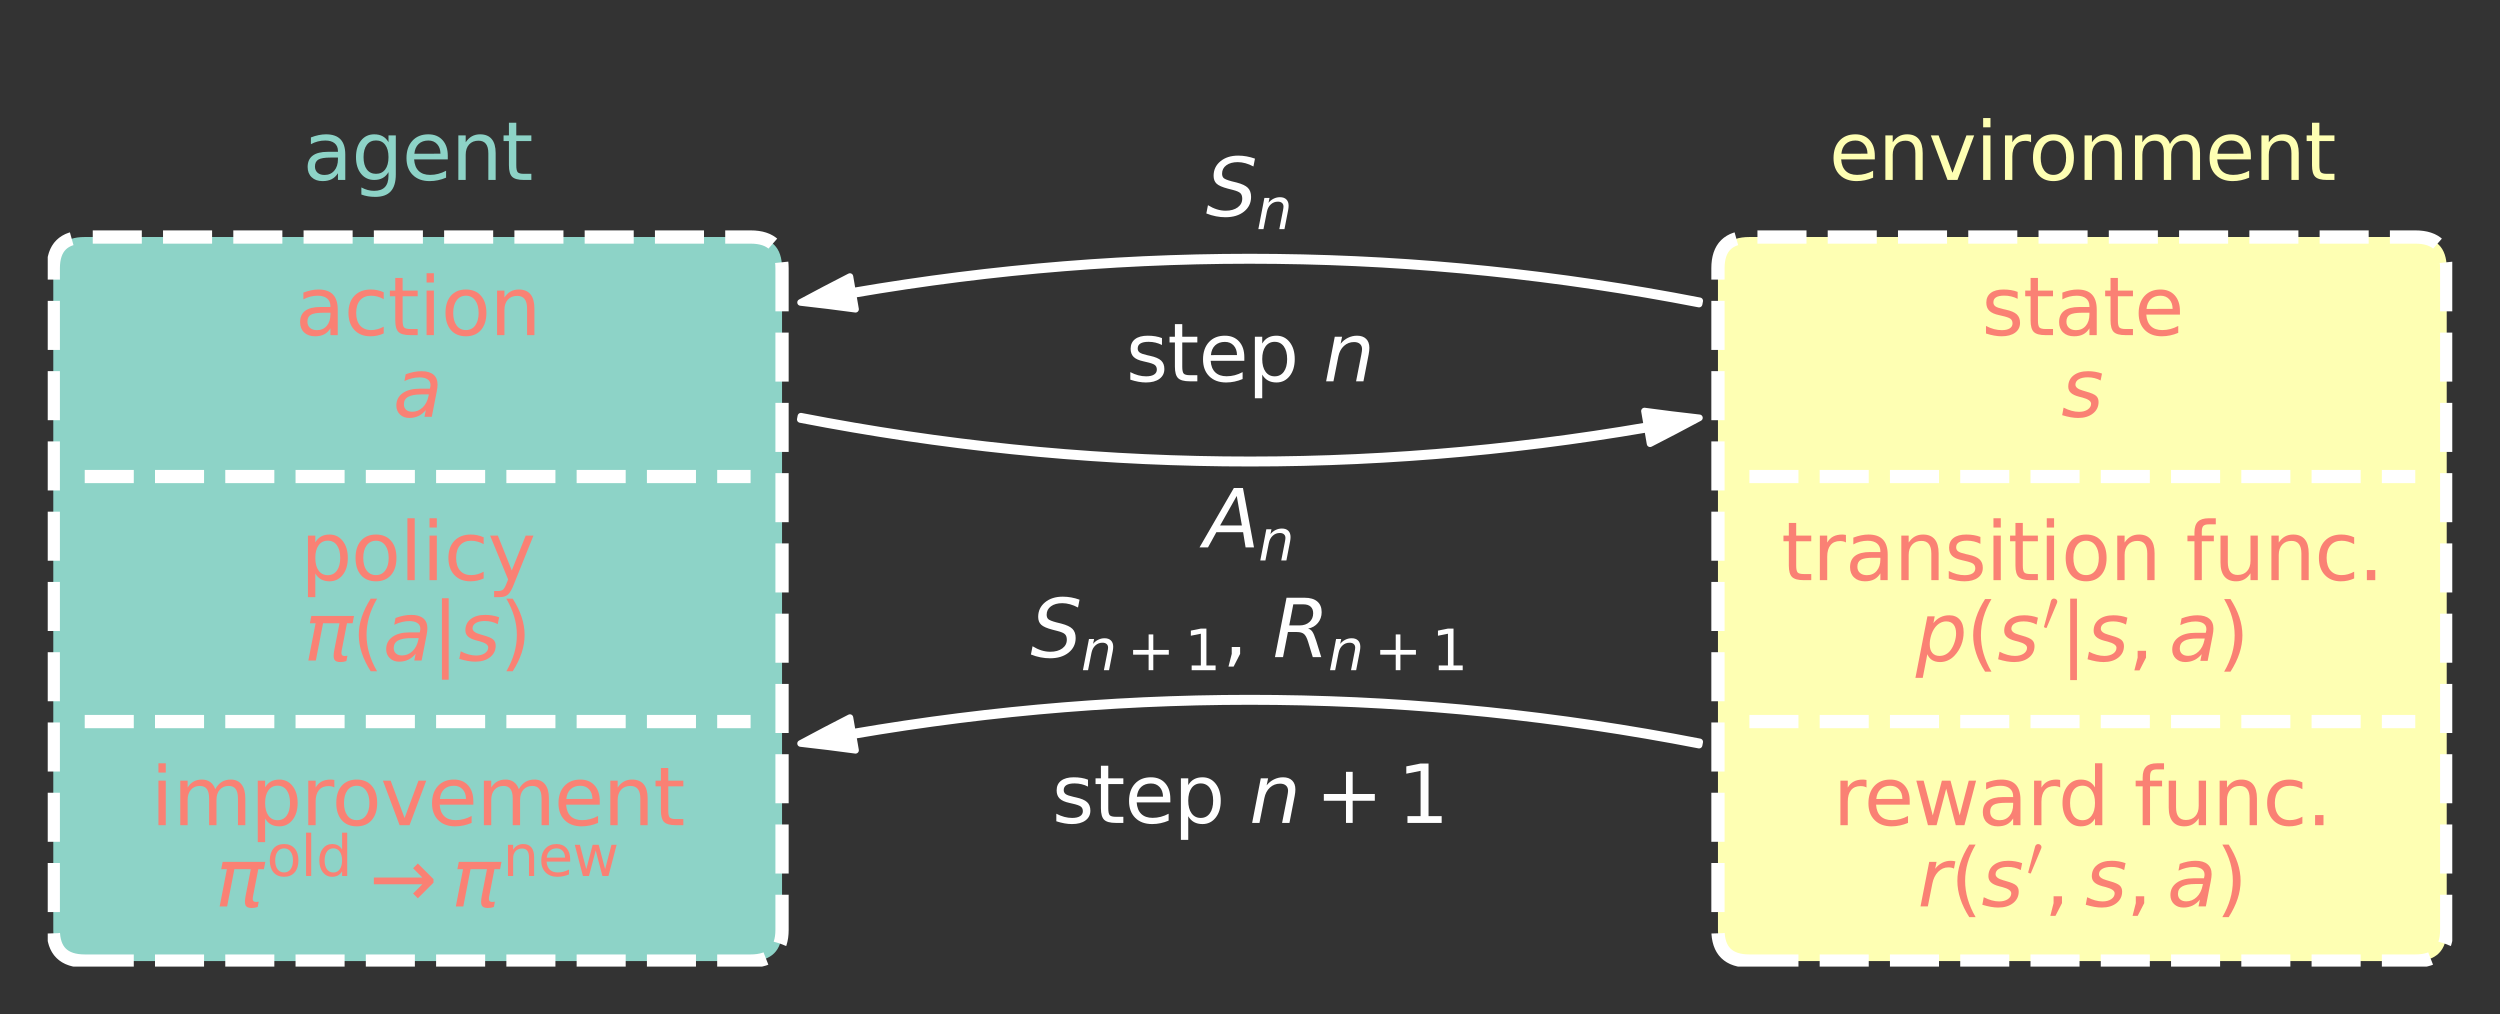 <?xml version="1.0" encoding="utf-8" standalone="no"?>
<!DOCTYPE svg PUBLIC "-//W3C//DTD SVG 1.1//EN"
  "http://www.w3.org/Graphics/SVG/1.1/DTD/svg11.dtd">
<svg xmlns:xlink="http://www.w3.org/1999/xlink" width="377.1pt" height="153pt" viewBox="0 0 377.1 153" xmlns="http://www.w3.org/2000/svg" version="1.1">
 <rect x="0" y="0" width="377.1" height="153" fill="#333333" stroke="none"/>
 <defs>
  <style type="text/css">*{stroke-linejoin: round; stroke-linecap: butt}</style>
 </defs>
 <g id="figure_1">
  <g id="patch_1">
   <path d="M 0 153 
L 377.1 153 
L 377.1 0 
L 0 0 
L 0 153 
z
" style="fill: none"/>
  </g>
  <g id="axes_1">
   <g id="patch_2">
    <path d="M 12.78 144.968 
L 113.22 144.968 
Q 117.963 144.968 117.963 140.256 
L 117.963 40.464 
Q 117.963 35.752 113.22 35.752 
L 12.78 35.752 
Q 8.037 35.752 8.037 40.464 
L 8.037 140.256 
Q 8.037 144.968 12.78 144.968 
z
" clip-path="url(#pd9b2f1238a)" style="fill: #8dd3c7; stroke-dasharray: 7.4,3.2; stroke-dashoffset: 0; stroke: #ffffff; stroke-width: 2; stroke-linejoin: miter"/>
   </g>
   <g id="patch_3">
    <path d="M 263.88 144.968 
L 364.32 144.968 
Q 369.063 144.968 369.063 140.256 
L 369.063 40.464 
Q 369.063 35.752 364.32 35.752 
L 263.88 35.752 
Q 259.137 35.752 259.137 40.464 
L 259.137 140.256 
Q 259.137 144.968 263.88 144.968 
z
" clip-path="url(#pd9b2f1238a)" style="fill: #feffb3; stroke-dasharray: 7.4,3.2; stroke-dashoffset: 0; stroke: #ffffff; stroke-width: 2; stroke-linejoin: miter"/>
   </g>
   <g id="patch_4">
    <path d="M 256.29 45.866 
Q 192.479 33.463 128.668 44.428 
L 129.049 46.645 
Q 124.931 46.084 120.76 45.621 
Q 124.454 43.63 128.202 41.717 
L 128.583 43.935 
Q 192.484 32.955 256.385 45.376 
L 256.29 45.866 
z
" clip-path="url(#pd9b2f1238a)" style="fill: #ffffff; stroke: #ffffff; stroke-linecap: round"/>
   </g>
   <g id="patch_5">
    <path d="M 120.81 62.782 
Q 184.621 75.185 248.432 64.22 
L 248.051 62.003 
Q 252.169 62.564 256.34 63.027 
Q 252.646 65.018 248.898 66.931 
L 248.517 64.713 
Q 184.616 75.693 120.715 63.272 
L 120.81 62.782 
z
" clip-path="url(#pd9b2f1238a)" style="fill: #ffffff; stroke: #ffffff; stroke-linecap: round"/>
   </g>
   <g id="patch_6">
    <path d="M 256.29 112.394 
Q 192.479 99.991 128.668 110.956 
L 129.049 113.173 
Q 124.931 112.612 120.76 112.149 
Q 124.454 110.158 128.202 108.245 
L 128.583 110.463 
Q 192.484 99.483 256.385 111.904 
L 256.29 112.394 
z
" clip-path="url(#pd9b2f1238a)" style="fill: #ffffff; stroke: #ffffff; stroke-linecap: round"/>
   </g>
   <g id="line2d_1">
    <path d="M 12.78 71.88 
L 113.22 71.88 
" clip-path="url(#pd9b2f1238a)" style="fill: none; stroke-dasharray: 7.4,3.2; stroke-dashoffset: 0; stroke: #ffffff; stroke-width: 2"/>
   </g>
   <g id="line2d_2">
    <path d="M 12.78 108.84 
L 113.22 108.84 
" clip-path="url(#pd9b2f1238a)" style="fill: none; stroke-dasharray: 7.4,3.2; stroke-dashoffset: 0; stroke: #ffffff; stroke-width: 2"/>
   </g>
   <g id="line2d_3">
    <path d="M 263.88 71.88 
L 364.32 71.88 
" clip-path="url(#pd9b2f1238a)" style="fill: none; stroke-dasharray: 7.4,3.2; stroke-dashoffset: 0; stroke: #ffffff; stroke-width: 2"/>
   </g>
   <g id="line2d_4">
    <path d="M 263.88 108.84 
L 364.32 108.84 
" clip-path="url(#pd9b2f1238a)" style="fill: none; stroke-dasharray: 7.4,3.2; stroke-dashoffset: 0; stroke: #ffffff; stroke-width: 2"/>
   </g>
   <g id="text_1">
    <!-- $S_n$ -->
    <g style="fill: #ffffff" transform="translate(181.89 32.687) scale(0.12 -0.12)">
     <defs>
      <path id="DejaVuSans-Oblique-53" d="M 3859 4513 
L 3738 3897 
Q 3422 4066 3111 4152 
Q 2800 4238 2509 4238 
Q 1944 4238 1609 3991 
Q 1275 3744 1275 3334 
Q 1275 3109 1398 2989 
Q 1522 2869 2034 2731 
L 2413 2638 
Q 3053 2472 3303 2217 
Q 3553 1963 3553 1503 
Q 3553 797 2998 353 
Q 2444 -91 1538 -91 
Q 1166 -91 791 -17 
Q 416 56 38 206 
L 166 856 
Q 513 641 861 531 
Q 1209 422 1556 422 
Q 2147 422 2503 684 
Q 2859 947 2859 1369 
Q 2859 1650 2717 1795 
Q 2575 1941 2106 2059 
L 1728 2156 
Q 1081 2325 845 2545 
Q 609 2766 609 3163 
Q 609 3859 1145 4304 
Q 1681 4750 2541 4750 
Q 2875 4750 3203 4690 
Q 3531 4631 3859 4513 
z
" transform="scale(0.016)"/>
      <path id="DejaVuSans-Oblique-6e" d="M 3566 2113 
L 3156 0 
L 2578 0 
L 2988 2091 
Q 3016 2238 3031 2350 
Q 3047 2463 3047 2528 
Q 3047 2791 2881 2937 
Q 2716 3084 2419 3084 
Q 1956 3084 1622 2776 
Q 1288 2469 1184 1941 
L 800 0 
L 225 0 
L 903 3500 
L 1478 3500 
L 1363 2950 
Q 1603 3253 1940 3418 
Q 2278 3584 2650 3584 
Q 3113 3584 3367 3334 
Q 3622 3084 3622 2631 
Q 3622 2519 3608 2391 
Q 3594 2263 3566 2113 
z
" transform="scale(0.016)"/>
     </defs>
     <use xlink:href="#DejaVuSans-Oblique-53" transform="translate(0 0.781)"/>
     <use xlink:href="#DejaVuSans-Oblique-6e" transform="translate(63.477 -15.625) scale(0.7)"/>
    </g>
   </g>
   <g id="text_2">
    <!-- step $n$ -->
    <g style="fill: #ffffff" transform="translate(169.83 57.611) scale(0.12 -0.12)">
     <defs>
      <path id="DejaVuSans-73" d="M 2834 3397 
L 2834 2853 
Q 2591 2978 2328 3040 
Q 2066 3103 1784 3103 
Q 1356 3103 1142 2972 
Q 928 2841 928 2578 
Q 928 2378 1081 2264 
Q 1234 2150 1697 2047 
L 1894 2003 
Q 2506 1872 2764 1633 
Q 3022 1394 3022 966 
Q 3022 478 2636 193 
Q 2250 -91 1575 -91 
Q 1294 -91 989 -36 
Q 684 19 347 128 
L 347 722 
Q 666 556 975 473 
Q 1284 391 1588 391 
Q 1994 391 2212 530 
Q 2431 669 2431 922 
Q 2431 1156 2273 1281 
Q 2116 1406 1581 1522 
L 1381 1569 
Q 847 1681 609 1914 
Q 372 2147 372 2553 
Q 372 3047 722 3315 
Q 1072 3584 1716 3584 
Q 2034 3584 2315 3537 
Q 2597 3491 2834 3397 
z
" transform="scale(0.016)"/>
      <path id="DejaVuSans-74" d="M 1172 4494 
L 1172 3500 
L 2356 3500 
L 2356 3053 
L 1172 3053 
L 1172 1153 
Q 1172 725 1289 603 
Q 1406 481 1766 481 
L 2356 481 
L 2356 0 
L 1766 0 
Q 1100 0 847 248 
Q 594 497 594 1153 
L 594 3053 
L 172 3053 
L 172 3500 
L 594 3500 
L 594 4494 
L 1172 4494 
z
" transform="scale(0.016)"/>
      <path id="DejaVuSans-65" d="M 3597 1894 
L 3597 1613 
L 953 1613 
Q 991 1019 1311 708 
Q 1631 397 2203 397 
Q 2534 397 2845 478 
Q 3156 559 3463 722 
L 3463 178 
Q 3153 47 2828 -22 
Q 2503 -91 2169 -91 
Q 1331 -91 842 396 
Q 353 884 353 1716 
Q 353 2575 817 3079 
Q 1281 3584 2069 3584 
Q 2775 3584 3186 3129 
Q 3597 2675 3597 1894 
z
M 3022 2063 
Q 3016 2534 2758 2815 
Q 2500 3097 2075 3097 
Q 1594 3097 1305 2825 
Q 1016 2553 972 2059 
L 3022 2063 
z
" transform="scale(0.016)"/>
      <path id="DejaVuSans-70" d="M 1159 525 
L 1159 -1331 
L 581 -1331 
L 581 3500 
L 1159 3500 
L 1159 2969 
Q 1341 3281 1617 3432 
Q 1894 3584 2278 3584 
Q 2916 3584 3314 3078 
Q 3713 2572 3713 1747 
Q 3713 922 3314 415 
Q 2916 -91 2278 -91 
Q 1894 -91 1617 61 
Q 1341 213 1159 525 
z
M 3116 1747 
Q 3116 2381 2855 2742 
Q 2594 3103 2138 3103 
Q 1681 3103 1420 2742 
Q 1159 2381 1159 1747 
Q 1159 1113 1420 752 
Q 1681 391 2138 391 
Q 2594 391 2855 752 
Q 3116 1113 3116 1747 
z
" transform="scale(0.016)"/>
      <path id="DejaVuSans-20" transform="scale(0.016)"/>
     </defs>
     <use xlink:href="#DejaVuSans-73" transform="translate(0 0.781)"/>
     <use xlink:href="#DejaVuSans-74" transform="translate(52.1 0.781)"/>
     <use xlink:href="#DejaVuSans-65" transform="translate(91.309 0.781)"/>
     <use xlink:href="#DejaVuSans-70" transform="translate(152.832 0.781)"/>
     <use xlink:href="#DejaVuSans-20" transform="translate(216.309 0.781)"/>
     <use xlink:href="#DejaVuSans-Oblique-6e" transform="translate(248.096 0.781)"/>
    </g>
   </g>
   <g id="text_3">
    <!-- $A_n$ -->
    <g style="fill: #ffffff" transform="translate(181.59 82.583) scale(0.12 -0.12)">
     <defs>
      <path id="DejaVuSans-Oblique-41" d="M 2356 4666 
L 3072 4666 
L 3938 0 
L 3278 0 
L 3084 1197 
L 984 1197 
L 325 0 
L -341 0 
L 2356 4666 
z
M 2584 4044 
L 1275 1722 
L 2988 1722 
L 2584 4044 
z
" transform="scale(0.016)"/>
     </defs>
     <use xlink:href="#DejaVuSans-Oblique-41" transform="translate(0 0.094)"/>
     <use xlink:href="#DejaVuSans-Oblique-6e" transform="translate(68.408 -16.312) scale(0.7)"/>
    </g>
   </g>
   <g id="text_4">
    <!-- $S_{n+1}$, $R_{n+1}$ -->
    <g style="fill: #ffffff" transform="translate(155.43 99.215) scale(0.12 -0.12)">
     <defs>
      <path id="DejaVuSans-2b" d="M 2944 4013 
L 2944 2272 
L 4684 2272 
L 4684 1741 
L 2944 1741 
L 2944 0 
L 2419 0 
L 2419 1741 
L 678 1741 
L 678 2272 
L 2419 2272 
L 2419 4013 
L 2944 4013 
z
" transform="scale(0.016)"/>
      <path id="DejaVuSans-31" d="M 794 531 
L 1825 531 
L 1825 4091 
L 703 3866 
L 703 4441 
L 1819 4666 
L 2450 4666 
L 2450 531 
L 3481 531 
L 3481 0 
L 794 0 
L 794 531 
z
" transform="scale(0.016)"/>
      <path id="DejaVuSans-2c" d="M 750 794 
L 1409 794 
L 1409 256 
L 897 -744 
L 494 -744 
L 750 256 
L 750 794 
z
" transform="scale(0.016)"/>
      <path id="DejaVuSans-Oblique-52" d="M 1613 4147 
L 1294 2491 
L 2106 2491 
Q 2584 2491 2879 2755 
Q 3175 3019 3175 3444 
Q 3175 3784 2976 3965 
Q 2778 4147 2406 4147 
L 1613 4147 
z
M 2772 2241 
Q 2972 2194 3105 2009 
Q 3238 1825 3413 1275 
L 3809 0 
L 3144 0 
L 2778 1197 
Q 2638 1659 2453 1815 
Q 2269 1972 1888 1972 
L 1191 1972 
L 806 0 
L 172 0 
L 1081 4666 
L 2503 4666 
Q 3150 4666 3495 4373 
Q 3841 4081 3841 3531 
Q 3841 3044 3547 2687 
Q 3253 2331 2772 2241 
z
" transform="scale(0.016)"/>
     </defs>
     <use xlink:href="#DejaVuSans-Oblique-53" transform="translate(0 0.781)"/>
     <use xlink:href="#DejaVuSans-Oblique-6e" transform="translate(63.477 -15.625) scale(0.7)"/>
     <use xlink:href="#DejaVuSans-2b" transform="translate(121.479 -15.625) scale(0.7)"/>
     <use xlink:href="#DejaVuSans-31" transform="translate(193.77 -15.625) scale(0.7)"/>
     <use xlink:href="#DejaVuSans-2c" transform="translate(241.04 0.781)"/>
     <use xlink:href="#DejaVuSans-20" transform="translate(272.827 0.781)"/>
     <use xlink:href="#DejaVuSans-Oblique-52" transform="translate(304.614 0.781)"/>
     <use xlink:href="#DejaVuSans-Oblique-6e" transform="translate(374.097 -15.625) scale(0.7)"/>
     <use xlink:href="#DejaVuSans-2b" transform="translate(432.1 -15.625) scale(0.7)"/>
     <use xlink:href="#DejaVuSans-31" transform="translate(504.39 -15.625) scale(0.7)"/>
    </g>
   </g>
   <g id="text_5">
    <!-- step $n+1$ -->
    <g style="fill: #ffffff" transform="translate(158.67 124.139) scale(0.12 -0.12)">
     <use xlink:href="#DejaVuSans-73" transform="translate(0 0.094)"/>
     <use xlink:href="#DejaVuSans-74" transform="translate(52.1 0.094)"/>
     <use xlink:href="#DejaVuSans-65" transform="translate(91.309 0.094)"/>
     <use xlink:href="#DejaVuSans-70" transform="translate(152.832 0.094)"/>
     <use xlink:href="#DejaVuSans-20" transform="translate(216.309 0.094)"/>
     <use xlink:href="#DejaVuSans-Oblique-6e" transform="translate(248.096 0.094)"/>
     <use xlink:href="#DejaVuSans-2b" transform="translate(330.957 0.094)"/>
     <use xlink:href="#DejaVuSans-31" transform="translate(434.229 0.094)"/>
    </g>
   </g>
   <g id="text_6">
    <!-- agent -->
    <g style="fill: #8dd3c7" transform="translate(45.667 27.143) scale(0.12 -0.12)">
     <defs>
      <path id="DejaVuSans-61" d="M 2194 1759 
Q 1497 1759 1228 1600 
Q 959 1441 959 1056 
Q 959 750 1161 570 
Q 1363 391 1709 391 
Q 2188 391 2477 730 
Q 2766 1069 2766 1631 
L 2766 1759 
L 2194 1759 
z
M 3341 1997 
L 3341 0 
L 2766 0 
L 2766 531 
Q 2569 213 2275 61 
Q 1981 -91 1556 -91 
Q 1019 -91 701 211 
Q 384 513 384 1019 
Q 384 1609 779 1909 
Q 1175 2209 1959 2209 
L 2766 2209 
L 2766 2266 
Q 2766 2663 2505 2880 
Q 2244 3097 1772 3097 
Q 1472 3097 1187 3025 
Q 903 2953 641 2809 
L 641 3341 
Q 956 3463 1253 3523 
Q 1550 3584 1831 3584 
Q 2591 3584 2966 3190 
Q 3341 2797 3341 1997 
z
" transform="scale(0.016)"/>
      <path id="DejaVuSans-67" d="M 2906 1791 
Q 2906 2416 2648 2759 
Q 2391 3103 1925 3103 
Q 1463 3103 1205 2759 
Q 947 2416 947 1791 
Q 947 1169 1205 825 
Q 1463 481 1925 481 
Q 2391 481 2648 825 
Q 2906 1169 2906 1791 
z
M 3481 434 
Q 3481 -459 3084 -895 
Q 2688 -1331 1869 -1331 
Q 1566 -1331 1297 -1286 
Q 1028 -1241 775 -1147 
L 775 -588 
Q 1028 -725 1275 -790 
Q 1522 -856 1778 -856 
Q 2344 -856 2625 -561 
Q 2906 -266 2906 331 
L 2906 616 
Q 2728 306 2450 153 
Q 2172 0 1784 0 
Q 1141 0 747 490 
Q 353 981 353 1791 
Q 353 2603 747 3093 
Q 1141 3584 1784 3584 
Q 2172 3584 2450 3431 
Q 2728 3278 2906 2969 
L 2906 3500 
L 3481 3500 
L 3481 434 
z
" transform="scale(0.016)"/>
      <path id="DejaVuSans-6e" d="M 3513 2113 
L 3513 0 
L 2938 0 
L 2938 2094 
Q 2938 2591 2744 2837 
Q 2550 3084 2163 3084 
Q 1697 3084 1428 2787 
Q 1159 2491 1159 1978 
L 1159 0 
L 581 0 
L 581 3500 
L 1159 3500 
L 1159 2956 
Q 1366 3272 1645 3428 
Q 1925 3584 2291 3584 
Q 2894 3584 3203 3211 
Q 3513 2838 3513 2113 
z
" transform="scale(0.016)"/>
     </defs>
     <use xlink:href="#DejaVuSans-61"/>
     <use xlink:href="#DejaVuSans-67" x="61.279"/>
     <use xlink:href="#DejaVuSans-65" x="124.756"/>
     <use xlink:href="#DejaVuSans-6e" x="186.279"/>
     <use xlink:href="#DejaVuSans-74" x="249.658"/>
    </g>
   </g>
   <g id="text_7">
    <!-- environment -->
    <g style="fill: #feffb3" transform="translate(275.891 27.143) scale(0.12 -0.12)">
     <defs>
      <path id="DejaVuSans-76" d="M 191 3500 
L 800 3500 
L 1894 563 
L 2988 3500 
L 3597 3500 
L 2284 0 
L 1503 0 
L 191 3500 
z
" transform="scale(0.016)"/>
      <path id="DejaVuSans-69" d="M 603 3500 
L 1178 3500 
L 1178 0 
L 603 0 
L 603 3500 
z
M 603 4863 
L 1178 4863 
L 1178 4134 
L 603 4134 
L 603 4863 
z
" transform="scale(0.016)"/>
      <path id="DejaVuSans-72" d="M 2631 2963 
Q 2534 3019 2420 3045 
Q 2306 3072 2169 3072 
Q 1681 3072 1420 2755 
Q 1159 2438 1159 1844 
L 1159 0 
L 581 0 
L 581 3500 
L 1159 3500 
L 1159 2956 
Q 1341 3275 1631 3429 
Q 1922 3584 2338 3584 
Q 2397 3584 2469 3576 
Q 2541 3569 2628 3553 
L 2631 2963 
z
" transform="scale(0.016)"/>
      <path id="DejaVuSans-6f" d="M 1959 3097 
Q 1497 3097 1228 2736 
Q 959 2375 959 1747 
Q 959 1119 1226 758 
Q 1494 397 1959 397 
Q 2419 397 2687 759 
Q 2956 1122 2956 1747 
Q 2956 2369 2687 2733 
Q 2419 3097 1959 3097 
z
M 1959 3584 
Q 2709 3584 3137 3096 
Q 3566 2609 3566 1747 
Q 3566 888 3137 398 
Q 2709 -91 1959 -91 
Q 1206 -91 779 398 
Q 353 888 353 1747 
Q 353 2609 779 3096 
Q 1206 3584 1959 3584 
z
" transform="scale(0.016)"/>
      <path id="DejaVuSans-6d" d="M 3328 2828 
Q 3544 3216 3844 3400 
Q 4144 3584 4550 3584 
Q 5097 3584 5394 3201 
Q 5691 2819 5691 2113 
L 5691 0 
L 5113 0 
L 5113 2094 
Q 5113 2597 4934 2840 
Q 4756 3084 4391 3084 
Q 3944 3084 3684 2787 
Q 3425 2491 3425 1978 
L 3425 0 
L 2847 0 
L 2847 2094 
Q 2847 2600 2669 2842 
Q 2491 3084 2119 3084 
Q 1678 3084 1418 2786 
Q 1159 2488 1159 1978 
L 1159 0 
L 581 0 
L 581 3500 
L 1159 3500 
L 1159 2956 
Q 1356 3278 1631 3431 
Q 1906 3584 2284 3584 
Q 2666 3584 2933 3390 
Q 3200 3197 3328 2828 
z
" transform="scale(0.016)"/>
     </defs>
     <use xlink:href="#DejaVuSans-65"/>
     <use xlink:href="#DejaVuSans-6e" x="61.523"/>
     <use xlink:href="#DejaVuSans-76" x="124.902"/>
     <use xlink:href="#DejaVuSans-69" x="184.082"/>
     <use xlink:href="#DejaVuSans-72" x="211.865"/>
     <use xlink:href="#DejaVuSans-6f" x="250.729"/>
     <use xlink:href="#DejaVuSans-6e" x="311.91"/>
     <use xlink:href="#DejaVuSans-6d" x="375.289"/>
     <use xlink:href="#DejaVuSans-65" x="472.701"/>
     <use xlink:href="#DejaVuSans-6e" x="534.225"/>
     <use xlink:href="#DejaVuSans-74" x="597.604"/>
    </g>
   </g>
   <g id="text_8">
    <!-- action -->
    <g style="fill: #fa8174" transform="translate(44.531 50.551) scale(0.12 -0.12)">
     <defs>
      <path id="DejaVuSans-63" d="M 3122 3366 
L 3122 2828 
Q 2878 2963 2633 3030 
Q 2388 3097 2138 3097 
Q 1578 3097 1268 2742 
Q 959 2388 959 1747 
Q 959 1106 1268 751 
Q 1578 397 2138 397 
Q 2388 397 2633 464 
Q 2878 531 3122 666 
L 3122 134 
Q 2881 22 2623 -34 
Q 2366 -91 2075 -91 
Q 1284 -91 818 406 
Q 353 903 353 1747 
Q 353 2603 823 3093 
Q 1294 3584 2113 3584 
Q 2378 3584 2631 3529 
Q 2884 3475 3122 3366 
z
" transform="scale(0.016)"/>
     </defs>
     <use xlink:href="#DejaVuSans-61"/>
     <use xlink:href="#DejaVuSans-63" x="61.279"/>
     <use xlink:href="#DejaVuSans-74" x="116.26"/>
     <use xlink:href="#DejaVuSans-69" x="155.469"/>
     <use xlink:href="#DejaVuSans-6f" x="183.252"/>
     <use xlink:href="#DejaVuSans-6e" x="244.434"/>
    </g>
   </g>
   <g id="text_9">
    <!-- $a$ -->
    <g style="fill: #fa8174" transform="translate(59.28 62.871) scale(0.12 -0.12)">
     <defs>
      <path id="DejaVuSans-Oblique-61" d="M 3438 1997 
L 3047 0 
L 2472 0 
L 2578 531 
Q 2325 219 2001 64 
Q 1678 -91 1281 -91 
Q 834 -91 548 182 
Q 263 456 263 884 
Q 263 1497 752 1853 
Q 1241 2209 2100 2209 
L 2900 2209 
L 2931 2363 
Q 2938 2388 2941 2417 
Q 2944 2447 2944 2509 
Q 2944 2788 2717 2942 
Q 2491 3097 2081 3097 
Q 1800 3097 1504 3025 
Q 1209 2953 897 2809 
L 997 3341 
Q 1322 3463 1633 3523 
Q 1944 3584 2234 3584 
Q 2853 3584 3176 3315 
Q 3500 3047 3500 2534 
Q 3500 2431 3484 2292 
Q 3469 2153 3438 1997 
z
M 2816 1759 
L 2241 1759 
Q 1534 1759 1195 1570 
Q 856 1381 856 984 
Q 856 709 1029 553 
Q 1203 397 1509 397 
Q 1978 397 2328 733 
Q 2678 1069 2791 1631 
L 2816 1759 
z
" transform="scale(0.016)"/>
     </defs>
     <use xlink:href="#DejaVuSans-Oblique-61"/>
    </g>
   </g>
   <g id="text_10">
    <!-- policy -->
    <g style="fill: #fa8174" transform="translate(45.336 87.511) scale(0.12 -0.12)">
     <defs>
      <path id="DejaVuSans-6c" d="M 603 4863 
L 1178 4863 
L 1178 0 
L 603 0 
L 603 4863 
z
" transform="scale(0.016)"/>
      <path id="DejaVuSans-79" d="M 2059 -325 
Q 1816 -950 1584 -1140 
Q 1353 -1331 966 -1331 
L 506 -1331 
L 506 -850 
L 844 -850 
Q 1081 -850 1212 -737 
Q 1344 -625 1503 -206 
L 1606 56 
L 191 3500 
L 800 3500 
L 1894 763 
L 2988 3500 
L 3597 3500 
L 2059 -325 
z
" transform="scale(0.016)"/>
     </defs>
     <use xlink:href="#DejaVuSans-70"/>
     <use xlink:href="#DejaVuSans-6f" x="63.477"/>
     <use xlink:href="#DejaVuSans-6c" x="124.658"/>
     <use xlink:href="#DejaVuSans-69" x="152.441"/>
     <use xlink:href="#DejaVuSans-63" x="180.225"/>
     <use xlink:href="#DejaVuSans-79" x="235.205"/>
    </g>
   </g>
   <g id="text_11">
    <!-- $\pi(a | s)$ -->
    <g style="fill: #fa8174" transform="translate(45.84 99.7) scale(0.12 -0.12)">
     <defs>
      <path id="DejaVuSans-Oblique-3c0" d="M 584 3500 
L 3938 3500 
L 3825 2925 
L 3384 2925 
L 2966 775 
Q 2922 550 2981 450 
Q 3038 353 3209 353 
Q 3256 353 3325 363 
Q 3397 369 3419 372 
L 3338 -44 
Q 3222 -84 3103 -103 
Q 2981 -122 2866 -122 
Q 2491 -122 2388 81 
Q 2284 288 2391 838 
L 2797 2925 
L 1506 2925 
L 938 0 
L 350 0 
L 919 2925 
L 472 2925 
L 584 3500 
z
" transform="scale(0.016)"/>
      <path id="DejaVuSans-28" d="M 1984 4856 
Q 1566 4138 1362 3434 
Q 1159 2731 1159 2009 
Q 1159 1288 1364 580 
Q 1569 -128 1984 -844 
L 1484 -844 
Q 1016 -109 783 600 
Q 550 1309 550 2009 
Q 550 2706 781 3412 
Q 1013 4119 1484 4856 
L 1984 4856 
z
" transform="scale(0.016)"/>
      <path id="DejaVuSans-7c" d="M 1344 4891 
L 1344 -1509 
L 813 -1509 
L 813 4891 
L 1344 4891 
z
" transform="scale(0.016)"/>
      <path id="DejaVuSans-Oblique-73" d="M 3200 3397 
L 3091 2853 
Q 2863 2978 2609 3040 
Q 2356 3103 2088 3103 
Q 1634 3103 1373 2948 
Q 1113 2794 1113 2528 
Q 1113 2219 1719 2053 
Q 1766 2041 1788 2034 
L 1972 1978 
Q 2547 1819 2739 1644 
Q 2931 1469 2931 1166 
Q 2931 609 2489 259 
Q 2047 -91 1331 -91 
Q 1053 -91 747 -37 
Q 441 16 72 128 
L 184 722 
Q 500 559 806 475 
Q 1113 391 1394 391 
Q 1816 391 2080 572 
Q 2344 753 2344 1031 
Q 2344 1331 1650 1516 
L 1591 1531 
L 1394 1581 
Q 956 1697 753 1886 
Q 550 2075 550 2369 
Q 550 2928 970 3256 
Q 1391 3584 2113 3584 
Q 2397 3584 2667 3537 
Q 2938 3491 3200 3397 
z
" transform="scale(0.016)"/>
      <path id="DejaVuSans-29" d="M 513 4856 
L 1013 4856 
Q 1481 4119 1714 3412 
Q 1947 2706 1947 2009 
Q 1947 1309 1714 600 
Q 1481 -109 1013 -844 
L 513 -844 
Q 928 -128 1133 580 
Q 1338 1288 1338 2009 
Q 1338 2731 1133 3434 
Q 928 4138 513 4856 
z
" transform="scale(0.016)"/>
     </defs>
     <use xlink:href="#DejaVuSans-Oblique-3c0" transform="translate(0 0.578)"/>
     <use xlink:href="#DejaVuSans-28" transform="translate(60.205 0.578)"/>
     <use xlink:href="#DejaVuSans-Oblique-61" transform="translate(99.219 0.578)"/>
     <use xlink:href="#DejaVuSans-7c" transform="translate(160.498 0.578)"/>
     <use xlink:href="#DejaVuSans-Oblique-73" transform="translate(194.189 0.578)"/>
     <use xlink:href="#DejaVuSans-29" transform="translate(246.289 0.578)"/>
    </g>
   </g>
   <g id="text_12">
    <!-- improvement -->
    <g style="fill: #fa8174" transform="translate(22.743 124.471) scale(0.12 -0.12)">
     <use xlink:href="#DejaVuSans-69"/>
     <use xlink:href="#DejaVuSans-6d" x="27.783"/>
     <use xlink:href="#DejaVuSans-70" x="125.195"/>
     <use xlink:href="#DejaVuSans-72" x="188.672"/>
     <use xlink:href="#DejaVuSans-6f" x="227.535"/>
     <use xlink:href="#DejaVuSans-76" x="288.717"/>
     <use xlink:href="#DejaVuSans-65" x="347.896"/>
     <use xlink:href="#DejaVuSans-6d" x="409.42"/>
     <use xlink:href="#DejaVuSans-65" x="506.832"/>
     <use xlink:href="#DejaVuSans-6e" x="568.355"/>
     <use xlink:href="#DejaVuSans-74" x="631.734"/>
    </g>
   </g>
   <g id="text_13">
    <!-- $\pi^\mathrm{old} \rightarrow \pi^\mathrm{new}$ -->
    <g style="fill: #fa8174" transform="translate(32.46 136.791) scale(0.12 -0.12)">
     <defs>
      <path id="DejaVuSans-64" d="M 2906 2969 
L 2906 4863 
L 3481 4863 
L 3481 0 
L 2906 0 
L 2906 525 
Q 2725 213 2448 61 
Q 2172 -91 1784 -91 
Q 1150 -91 751 415 
Q 353 922 353 1747 
Q 353 2572 751 3078 
Q 1150 3584 1784 3584 
Q 2172 3584 2448 3432 
Q 2725 3281 2906 2969 
z
M 947 1747 
Q 947 1113 1208 752 
Q 1469 391 1925 391 
Q 2381 391 2643 752 
Q 2906 1113 2906 1747 
Q 2906 2381 2643 2742 
Q 2381 3103 1925 3103 
Q 1469 3103 1208 2742 
Q 947 2381 947 1747 
z
" transform="scale(0.016)"/>
      <path id="DejaVuSans-2192" d="M 5050 2147 
L 5050 1866 
L 3822 638 
L 3447 1013 
L 4175 1741 
L 366 1741 
L 366 2272 
L 4175 2272 
L 3447 3000 
L 3822 3375 
L 5050 2147 
z
" transform="scale(0.016)"/>
      <path id="DejaVuSans-77" d="M 269 3500 
L 844 3500 
L 1563 769 
L 2278 3500 
L 2956 3500 
L 3675 769 
L 4391 3500 
L 4966 3500 
L 4050 0 
L 3372 0 
L 2619 2869 
L 1863 0 
L 1184 0 
L 269 3500 
z
" transform="scale(0.016)"/>
     </defs>
     <use xlink:href="#DejaVuSans-Oblique-3c0" transform="translate(0 0.53)"/>
     <use xlink:href="#DejaVuSans-6f" transform="translate(64.671 38.811) scale(0.7)"/>
     <use xlink:href="#DejaVuSans-6c" transform="translate(107.498 38.811) scale(0.7)"/>
     <use xlink:href="#DejaVuSans-64" transform="translate(126.947 38.811) scale(0.7)"/>
     <use xlink:href="#DejaVuSans-2192" transform="translate(193.597 0.53)"/>
     <use xlink:href="#DejaVuSans-Oblique-3c0" transform="translate(296.868 0.53)"/>
     <use xlink:href="#DejaVuSans-6e" transform="translate(361.54 38.811) scale(0.7)"/>
     <use xlink:href="#DejaVuSans-65" transform="translate(405.905 38.811) scale(0.7)"/>
     <use xlink:href="#DejaVuSans-77" transform="translate(448.971 38.811) scale(0.7)"/>
    </g>
   </g>
   <g id="text_14">
    <!-- state -->
    <g style="fill: #fa8174" transform="translate(298.901 50.551) scale(0.12 -0.12)">
     <use xlink:href="#DejaVuSans-73"/>
     <use xlink:href="#DejaVuSans-74" x="52.1"/>
     <use xlink:href="#DejaVuSans-61" x="91.309"/>
     <use xlink:href="#DejaVuSans-74" x="152.588"/>
     <use xlink:href="#DejaVuSans-65" x="191.797"/>
    </g>
   </g>
   <g id="text_15">
    <!-- $s$ -->
    <g style="fill: #fa8174" transform="translate(310.92 62.871) scale(0.12 -0.12)">
     <use xlink:href="#DejaVuSans-Oblique-73"/>
    </g>
   </g>
   <g id="text_16">
    <!-- transition func. -->
    <g style="fill: #fa8174" transform="translate(268.687 87.511) scale(0.12 -0.12)">
     <defs>
      <path id="DejaVuSans-66" d="M 2375 4863 
L 2375 4384 
L 1825 4384 
Q 1516 4384 1395 4259 
Q 1275 4134 1275 3809 
L 1275 3500 
L 2222 3500 
L 2222 3053 
L 1275 3053 
L 1275 0 
L 697 0 
L 697 3053 
L 147 3053 
L 147 3500 
L 697 3500 
L 697 3744 
Q 697 4328 969 4595 
Q 1241 4863 1831 4863 
L 2375 4863 
z
" transform="scale(0.016)"/>
      <path id="DejaVuSans-75" d="M 544 1381 
L 544 3500 
L 1119 3500 
L 1119 1403 
Q 1119 906 1312 657 
Q 1506 409 1894 409 
Q 2359 409 2629 706 
Q 2900 1003 2900 1516 
L 2900 3500 
L 3475 3500 
L 3475 0 
L 2900 0 
L 2900 538 
Q 2691 219 2414 64 
Q 2138 -91 1772 -91 
Q 1169 -91 856 284 
Q 544 659 544 1381 
z
M 1991 3584 
L 1991 3584 
z
" transform="scale(0.016)"/>
      <path id="DejaVuSans-2e" d="M 684 794 
L 1344 794 
L 1344 0 
L 684 0 
L 684 794 
z
" transform="scale(0.016)"/>
     </defs>
     <use xlink:href="#DejaVuSans-74"/>
     <use xlink:href="#DejaVuSans-72" x="39.209"/>
     <use xlink:href="#DejaVuSans-61" x="80.322"/>
     <use xlink:href="#DejaVuSans-6e" x="141.602"/>
     <use xlink:href="#DejaVuSans-73" x="204.98"/>
     <use xlink:href="#DejaVuSans-69" x="257.08"/>
     <use xlink:href="#DejaVuSans-74" x="284.863"/>
     <use xlink:href="#DejaVuSans-69" x="324.072"/>
     <use xlink:href="#DejaVuSans-6f" x="351.855"/>
     <use xlink:href="#DejaVuSans-6e" x="413.037"/>
     <use xlink:href="#DejaVuSans-20" x="476.416"/>
     <use xlink:href="#DejaVuSans-66" x="508.203"/>
     <use xlink:href="#DejaVuSans-75" x="543.408"/>
     <use xlink:href="#DejaVuSans-6e" x="606.787"/>
     <use xlink:href="#DejaVuSans-63" x="670.166"/>
     <use xlink:href="#DejaVuSans-2e" x="725.146"/>
    </g>
   </g>
   <g id="text_17">
    <!-- $p(s^\prime | s, a)$ -->
    <g style="fill: #fa8174" transform="translate(288.96 99.76) scale(0.12 -0.12)">
     <defs>
      <path id="DejaVuSans-Oblique-70" d="M 3175 2156 
Q 3175 2616 2975 2859 
Q 2775 3103 2400 3103 
Q 2144 3103 1911 2972 
Q 1678 2841 1497 2591 
Q 1319 2344 1212 1994 
Q 1106 1644 1106 1300 
Q 1106 863 1306 627 
Q 1506 391 1875 391 
Q 2147 391 2380 519 
Q 2613 647 2778 891 
Q 2956 1147 3065 1494 
Q 3175 1841 3175 2156 
z
M 1394 2969 
Q 1625 3272 1939 3428 
Q 2253 3584 2638 3584 
Q 3175 3584 3472 3232 
Q 3769 2881 3769 2247 
Q 3769 1728 3584 1258 
Q 3400 788 3053 416 
Q 2822 169 2531 39 
Q 2241 -91 1919 -91 
Q 1547 -91 1294 64 
Q 1041 219 916 525 
L 556 -1331 
L -19 -1331 
L 922 3500 
L 1497 3500 
L 1394 2969 
z
" transform="scale(0.016)"/>
      <path id="Cmsy10-30" d="M 225 347 
Q 184 359 184 409 
L 966 3316 
Q 1003 3434 1093 3506 
Q 1184 3578 1300 3578 
Q 1450 3578 1564 3479 
Q 1678 3381 1678 3231 
Q 1678 3166 1644 3084 
L 488 319 
Q 466 275 428 275 
Q 394 275 320 306 
Q 247 338 225 347 
z
" transform="scale(0.016)"/>
     </defs>
     <use xlink:href="#DejaVuSans-Oblique-70" transform="translate(0 0.584)"/>
     <use xlink:href="#DejaVuSans-28" transform="translate(63.477 0.584)"/>
     <use xlink:href="#DejaVuSans-Oblique-73" transform="translate(102.49 0.584)"/>
     <use xlink:href="#Cmsy10-30" transform="translate(159.24 38.866) scale(0.7)"/>
     <use xlink:href="#DejaVuSans-7c" transform="translate(181.217 0.584)"/>
     <use xlink:href="#DejaVuSans-Oblique-73" transform="translate(214.909 0.584)"/>
     <use xlink:href="#DejaVuSans-2c" transform="translate(267.008 0.584)"/>
     <use xlink:href="#DejaVuSans-Oblique-61" transform="translate(318.278 0.584)"/>
     <use xlink:href="#DejaVuSans-29" transform="translate(379.557 0.584)"/>
    </g>
   </g>
   <g id="text_18">
    <!-- reward func. -->
    <g style="fill: #fa8174" transform="translate(276.492 124.471) scale(0.12 -0.12)">
     <use xlink:href="#DejaVuSans-72"/>
     <use xlink:href="#DejaVuSans-65" x="38.863"/>
     <use xlink:href="#DejaVuSans-77" x="100.387"/>
     <use xlink:href="#DejaVuSans-61" x="182.174"/>
     <use xlink:href="#DejaVuSans-72" x="243.453"/>
     <use xlink:href="#DejaVuSans-64" x="282.816"/>
     <use xlink:href="#DejaVuSans-20" x="346.293"/>
     <use xlink:href="#DejaVuSans-66" x="378.08"/>
     <use xlink:href="#DejaVuSans-75" x="413.285"/>
     <use xlink:href="#DejaVuSans-6e" x="476.664"/>
     <use xlink:href="#DejaVuSans-63" x="540.043"/>
     <use xlink:href="#DejaVuSans-2e" x="595.023"/>
    </g>
   </g>
   <g id="text_19">
    <!-- $r(s^\prime, s, a)$ -->
    <g style="fill: #fa8174" transform="translate(289.26 136.791) scale(0.12 -0.12)">
     <defs>
      <path id="DejaVuSans-Oblique-72" d="M 2853 2969 
Q 2766 3016 2653 3041 
Q 2541 3066 2413 3066 
Q 1953 3066 1609 2717 
Q 1266 2369 1153 1784 
L 800 0 
L 225 0 
L 909 3500 
L 1484 3500 
L 1375 2956 
Q 1603 3259 1920 3421 
Q 2238 3584 2597 3584 
Q 2691 3584 2781 3573 
Q 2872 3563 2963 3538 
L 2853 2969 
z
" transform="scale(0.016)"/>
     </defs>
     <use xlink:href="#DejaVuSans-Oblique-72" transform="translate(0 0.584)"/>
     <use xlink:href="#DejaVuSans-28" transform="translate(41.113 0.584)"/>
     <use xlink:href="#DejaVuSans-Oblique-73" transform="translate(80.127 0.584)"/>
     <use xlink:href="#Cmsy10-30" transform="translate(136.876 38.866) scale(0.7)"/>
     <use xlink:href="#DejaVuSans-2c" transform="translate(158.854 0.584)"/>
     <use xlink:href="#DejaVuSans-Oblique-73" transform="translate(210.124 0.584)"/>
     <use xlink:href="#DejaVuSans-2c" transform="translate(262.223 0.584)"/>
     <use xlink:href="#DejaVuSans-Oblique-61" transform="translate(313.493 0.584)"/>
     <use xlink:href="#DejaVuSans-29" transform="translate(374.772 0.584)"/>
    </g>
   </g>
  </g>
 </g>
 <defs>
  <clipPath id="pd9b2f1238a">
   <rect x="7.2" y="7.2" width="362.7" height="138.6"/>
  </clipPath>
 </defs>
</svg>

